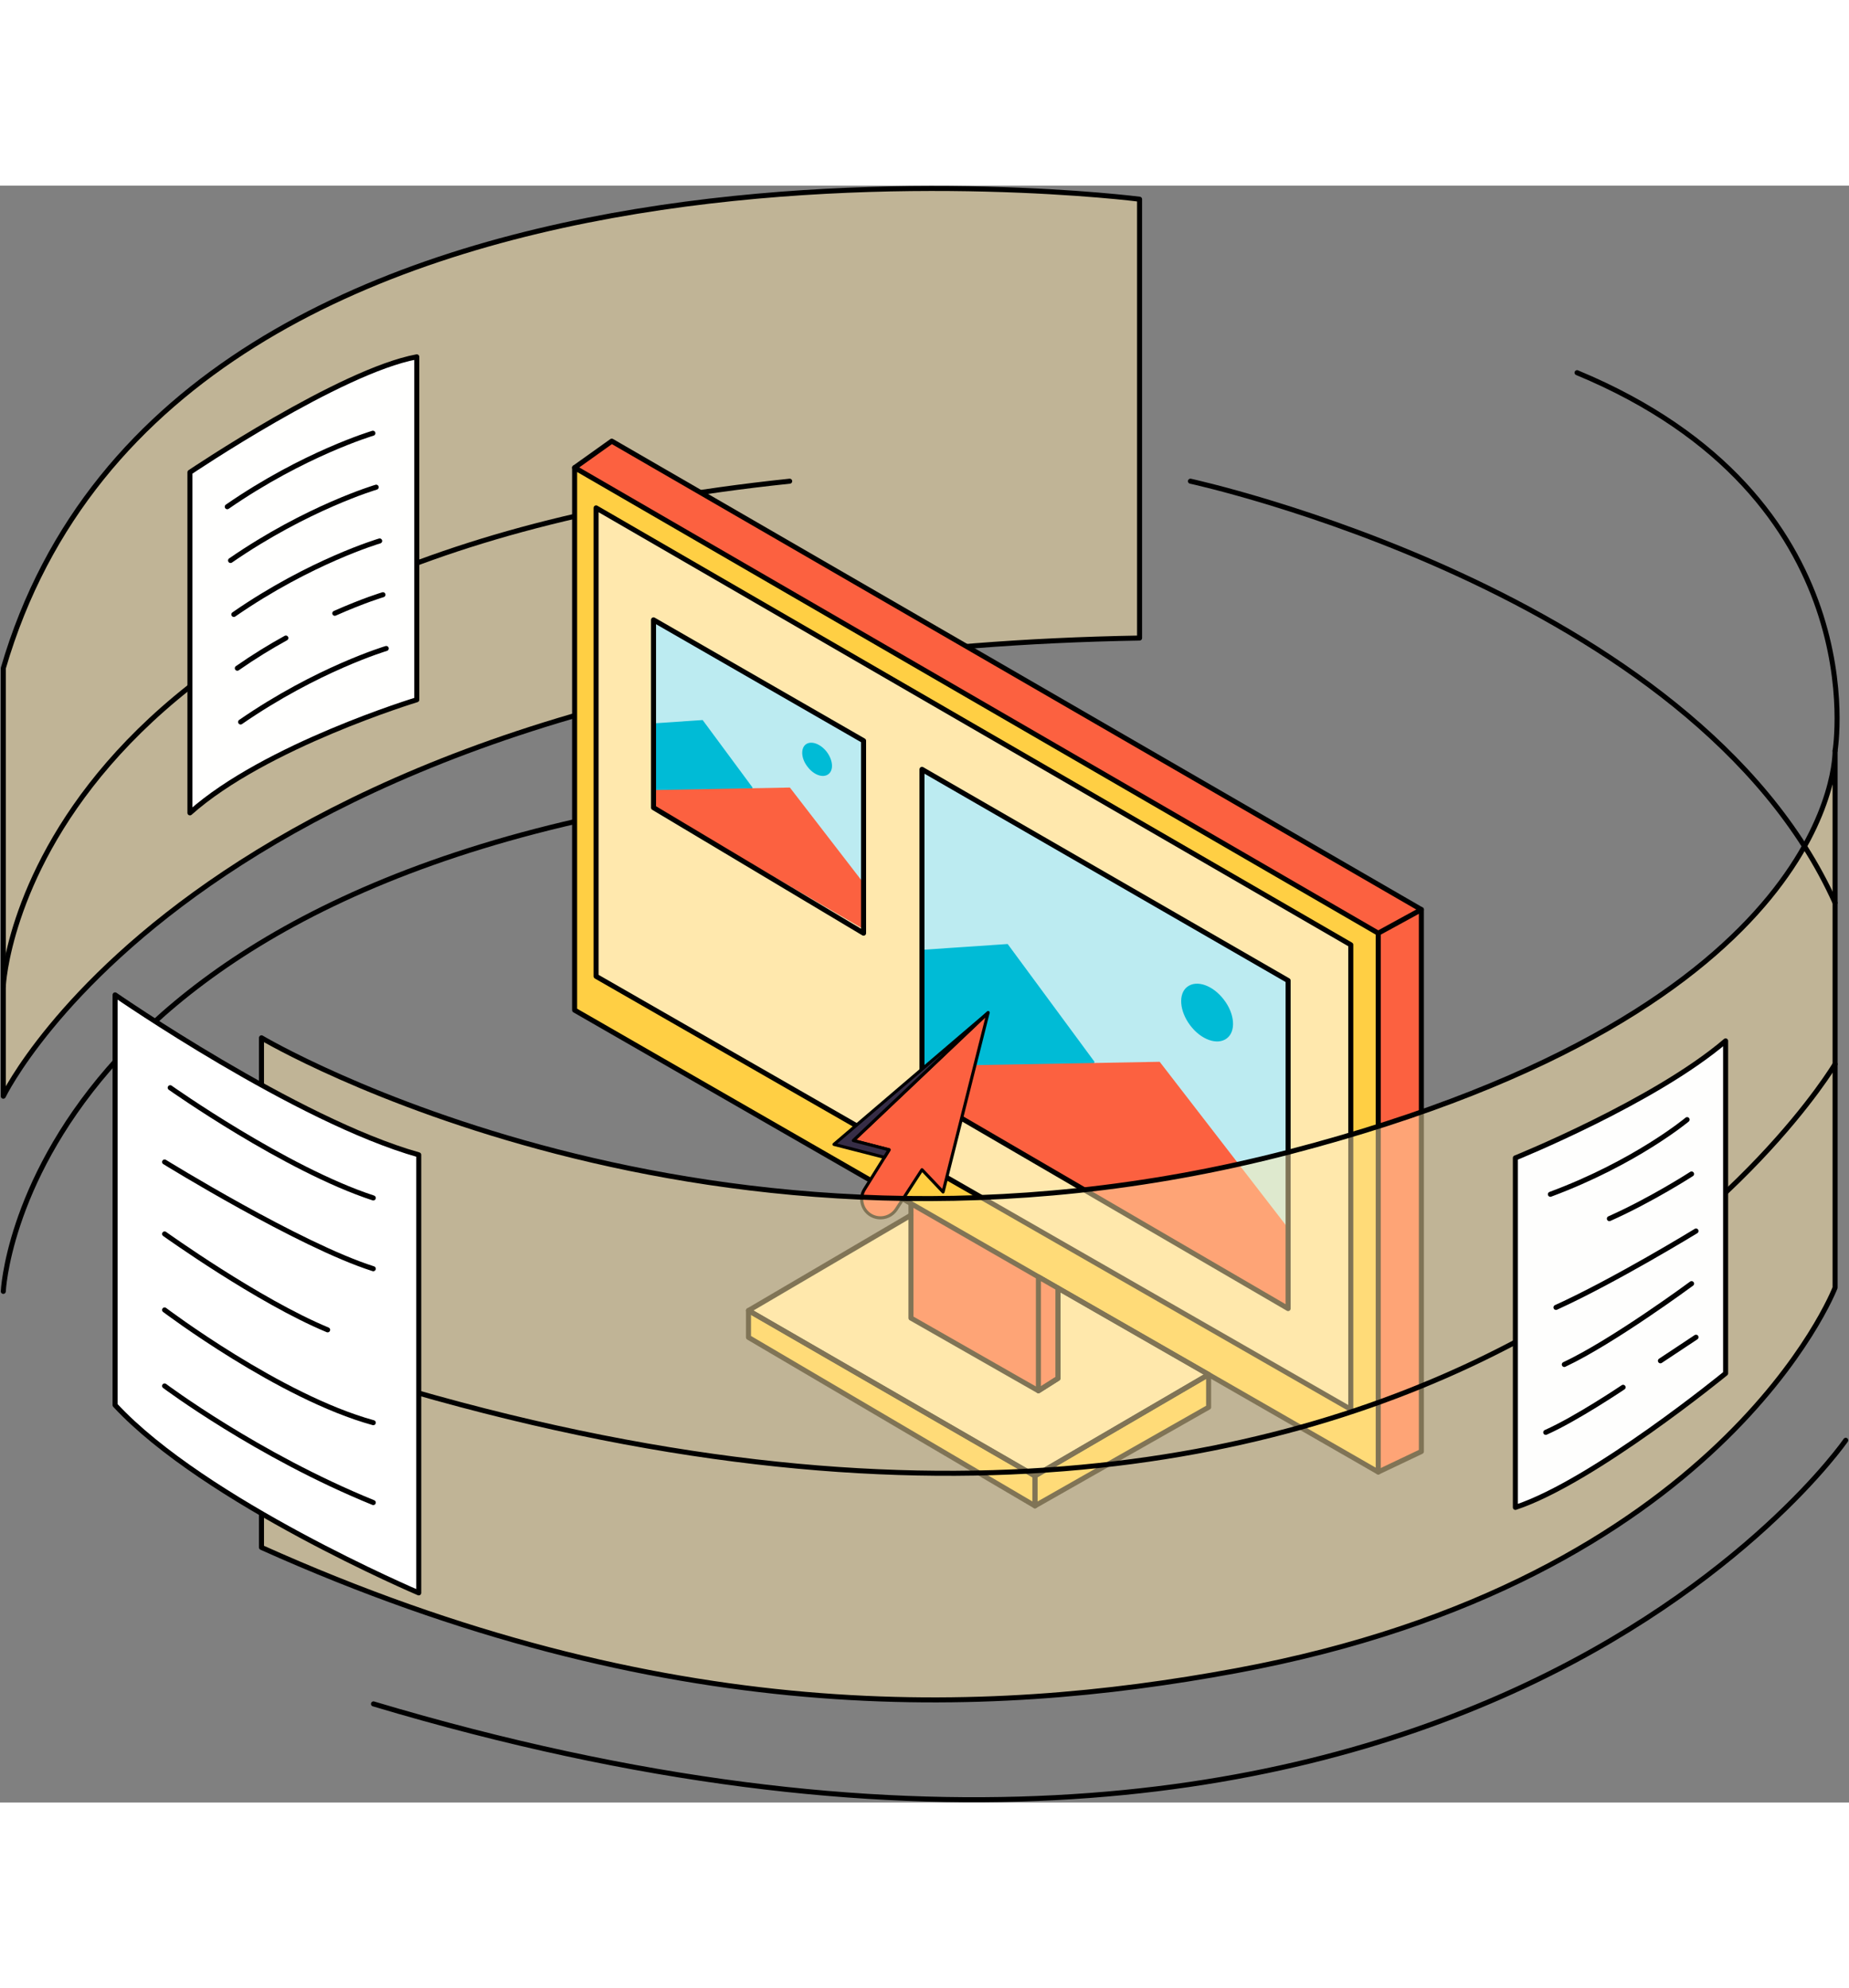 <svg version="1.2" xmlns="http://www.w3.org/2000/svg" viewBox="0 0 956 836" width="956" height="1028">
    <rect x="0" y="0" width="956" height="836" fill="#808080" stroke="none"/>
    <style>
        .a {
            opacity: 0.5;
            fill: #ffe8ad;
        }
        .b {
            fill: none;
            stroke: #000;
            stroke-linecap: round;
            stroke-linejoin: round;
            stroke-width: 2.6;
        }
        .c {
            fill: #ffcf44;
        }
        .d {
            fill: #ffe8ad;
        }
        .e {
            fill: #fc6140;
        }
        .f {
            fill: #bcebf1;
        }
        .g {
            fill: #00bbd6;
        }
        .h {
            fill: #fffffe;
        }
        .i {
            fill: none;
            stroke: #000;
            stroke-linecap: round;
            stroke-linejoin: round;
            stroke-width: 1.6;
        }
        .j {
            fill: #362d46;
        }
        .k {
            fill: #fefefd;
        }
        .l {
            fill: #fff;
        }

.s1 {
	-webkit-animation: s1 2s infinite cubic-bezier(0.470, 0.000, 0.745, 0.715) both;
	        animation: s1 2s infinite cubic-bezier(0.470, 0.000, 0.745, 0.715) both;
       
}


@-webkit-keyframes s1 {
  0% {
    -webkit-transform: translateZ(0) translateY(0) translateX(0);
            transform: translateZ(0) translateY(0) translateX(0);
  }
  100% {
    -webkit-transform: translateZ(-300px) translateY(-50px) translateX(50px);
            transform: translateZ(-300px) translateY(-50px) translateX(50px);
  }
}
@keyframes s1 {
  0% {
    -webkit-transform: translateZ(0) translateY(0) translateX(0);
            transform: translateZ(0) translateY(0) translateX(0);
  }
  100% {
    -webkit-transform: translateZ(-300px) translateY(-50px) translateX(50px);
            transform: translateZ(-300px) translateY(-50px) translateX(50px);
        
  }
}

.fade {
	-webkit-animation: fade 2s infinite cubic-bezier(0.390, 0.575, 0.565, 1.000) both;
	        animation: fade 2s inifinte cubic-bezier(0.390, 0.575, 0.565, 1.000) both;
          
}


@-webkit-keyframes fade {
  0% {
    opacity: 0;
  }
  100% {
    opacity: 1;
  }
}
@keyframes fade {
  0% {
    opacity: 0;
  }
  100% {
    opacity: 1;
  }
}

.blink {
	-webkit-animation: blink 0.4s cubic-bezier(0.250, 0.460, 0.450, 0.940) both;
	        animation: sblink 0.4s cubic-bezier(0.250, 0.460, 0.450, 0.940) both;
}

@-webkit-keyframes blink {
  0% {
    -webkit-transform: translateZ(0);
            transform: translateZ(0);
    -webkit-box-shadow: 0 0 0 0 rgba(0, 0, 0, 0);
            box-shadow: 0 0 0 0 rgba(0, 0, 0, 0);
  }
  100% {
    -webkit-transform: translateZ(50px);
            transform: translateZ(50px);
    -webkit-box-shadow: 0 0 20px 0px rgba(0, 0, 0, 0.35);
            box-shadow: 0 0 20px 0px rgba(0, 0, 0, 0.35);
  }
}
@keyframes blink {
  0% {
    -webkit-transform: translateZ(0);
            transform: translateZ(0);
    -webkit-box-shadow: 0 0 0 0 rgba(0, 0, 0, 0);
            box-shadow: 0 0 0 0 rgba(0, 0, 0, 0);
  }
  100% {
    -webkit-transform: translateZ(50px);
            transform: translateZ(50px);
    -webkit-box-shadow: 0 0 20px 0px rgba(0, 0, 0, 0.35);
            box-shadow: 0 0 20px 0px rgba(0, 0, 0, 0.35);
  }
}


    </style>
    <path class="a" d="m589.2 7c0 0-498.1-64-587.5 242.5v221.3c0 0 109.8-228.7 587.5-236.9z" />
    <path class="b" d="m589.2 7c0 0-498.1-64-587.5 242.5v221.3c0 0 109.8-228.7 587.5-236.9z" />
    <path class="b" d="m1.7 413.9c0 0 9.6-219.6 406.6-261.1" />
    <path class="b" d="m1.7 571.7c0 0 9.6-219.6 406.6-261" />
    <path class="c" d="m624.9 614.7v16.9l-89.8 51v-15.5z" />
    <path class="c" d="m535.1 667.1v15.5l-148.1-87.1v-13.9z" />
    <path class="d" d="m624.9 614.7l-89.8 52.4-148.1-85.5 84-49.3v53.2l65.9 37.6 10.1-6.4v-46.7z" />
    <path class="e" d="m712.6 665.1l22.3-10.6v-280.2l-418.6-242.2-19.2 13.7" />
    <path class="c" d="m712.6 386.5v278.6l-87.7-50.4-77.9-44.7-10.1-5.8-65.9-37.9-173.9-100v-280.5z" />
    <path class="d" d="m698.4 632.7l-390.2-223.9v-242.2l390.2 225.9z" />
    <path class="e" d="m536.9 564.2v58.9l-65.9-37.6v-59.2z" />
    <path class="b" d="m698.4 632.7l-390.2-223.9v-242.2l390.2 225.9z" />
    <path class="b" d="m712.6 386.5v278.6l-87.7-50.4-77.9-44.7-10.1-5.8-65.9-37.9-173.9-100v-280.5z" />
    <path class="b" d="m712.6 665.1l22.3-10.6v-280.2l-418.6-242.2-19.2 13.7" />
    <path class="e" d="m547 570v46.7l-10.1 6.4v-58.9z" />
    <path class="b" d="m712.6 386.5l22.3-12.2" />
    <path class="b" d="m471 532.3v-6" />
    <path class="b" d="m547 570v46.7l-10.1 6.4v-58.9z" />
    <path class="b" d="m624.9 614.7v16.9l-89.8 51v-15.5z" />
    <path class="b" d="m535.1 667.1v15.5l-148.1-87.1v-13.9z" />
    <path class="b" d="m624.9 614.7l-89.8 52.4-148.1-85.5 84-49.3v53.2l65.9 37.6 10.1-6.4v-46.7z" />
    <g class="fade">
    <path class="f s2" d="m666 580.6v-169.6l-189.3-109.2v168.5z" />
    <path class="g s2" d="m565.9 453l-44.9-60.9-44.3 3v75.2l70.3 40.9z" />
    <path class="e s2" d="m666 539l-66.4-86-122.9 2.2v15.1l189.3 110.3z" />
    <path class="b s2" d="m666 580.6v-169.6l-189.3-109.2v168.5z" />
    <path class="g s2" d="m634.3 440.9c-4.9 3.7-13.3 0.7-18.9-6.7-5.6-7.4-6.3-16.4-1.5-20 4.9-3.7 13.3-0.7 18.9 6.7 5.7 7.4 6.3 16.4 1.5 20z" />
    </g>
    <path class="f" d="m446.5 384.4v-97.3l-108.6-62.6v96.6z" />
    <path class="g" d="m389.1 311.2l-25.8-34.9-25.4 1.7v43.1l40.3 23.5z" />
    <path class="e" d="m446.5 360.6l-38.1-49.4-70.5 1.3v8.6l108.6 63.3z" />
    <path class="g" d="m428.3 304.3c-2.8 2.1-7.6 0.4-10.8-3.9-3.3-4.2-3.6-9.4-0.9-11.5 2.8-2.1 7.7-0.3 10.9 3.9 3.2 4.3 3.6 9.4 0.8 11.5z" />
   
    <path class="b" d="m446.5 287l-108.6-62.5v97.1l108.6 64.9z" />
   
    <path class="h s2" d="m215.5 88.5v177.3c0 0-78.4 23.8-117.3 58.5v-176.1c0 0 77.7-52.4 117.3-59.7z" />
    <path class="e s1" d="m510.9 427.6l-23.3 92.7-10.9-11.5-13.3 20.5c-3 4.5-9 5.7-13.5 2.8-4.4-2.9-5.7-8.8-2.9-13.2l10.3-16.5 2.4-3.9-18.5-4.8z" />
    <path class="i s1" d="m510.9 427.6l-23.3 92.7-10.9-11.5-13.3 20.5c-3 4.5-9 5.7-13.5 2.8-4.4-2.9-5.7-8.8-2.9-13.2l10.3-16.5 2.4-3.9-18.5-4.8z" />
    <path class="j s1" d="m441.2 493.7l18.5 4.8-2.4 3.9-26.1-6.7 79.7-68.1z" />
    <path class="i s1" d="m441.2 493.7l18.5 4.8-2.4 3.9-26.1-6.7 79.7-68.1z" />
    <g class="fade">
    <path class="b s2" d="m215.5 88.5v177.3c0 0-78.4 23.8-117.3 58.5v-176.1c0 0 77.7-52.4 117.3-59.7z" />
    <path class="b s2" d="m192.8 128c0 0-35.7 10.6-75.3 38" />
    <path class="b s2" d="m194.5 155.9c0 0-35.6 10.5-75.3 37.9" />
    <path class="b s2" d="m196.3 183.7c0 0-35.7 10.5-75.4 38" />
    <path class="b s2" d="m147.8 233.9c-8 4.4-16.5 9.6-25.1 15.6" />
    <path class="b s2 " d="m198 211.5c0 0-9.8 2.9-24.9 9.6" />
    <path class="a s2" d="m135.2 704.1c208.2 93.5 374 87.8 503.6 63.8 251.7-46.5 310-198.1 310-198.1v-277.6c0 0 3.3 133.1-282.1 207.4-301 78.3-531.5-59-531.5-59z" />
    <path class="b s2" d="m199.7 239.3c0 0-35.6 10.6-75.3 38" />
    </g>
    <path class="b" d="m135.2 704.1c208.2 93.5 374 87.8 503.6 63.8 251.7-46.5 310-198.1 310-198.1v-277.6c0 0 3.3 133.1-282.1 207.4-301 78.3-531.5-59-531.5-59z" />
    <path class="b" d="m948.8 292.2c0 0 21.7-131.1-133.4-195.5" />
    <path class="b" d="m948.8 454.2c0 0-195.8 330.7-749.1 165.2" />
    <path class="b" d="m954.3 648.7c0 0-207.9 301.7-761.2 136.3" />
    <path class="b" d="m615.5 152.8c0 0 260.7 56.5 333.3 218" />
    <g class="fade">
    <path class="k s2" d="m892.2 442.2v171.9c0 0-68.4 56-108.7 69.3v-180.7c0 0 71.8-29 108.7-60.5z" />
    <path class="b s2" d="m892.2 442.2v171.9c0 0-68.4 56-108.7 69.3v-180.7c0 0 71.8-29 108.7-60.5z" />
    <path class="b s2" d="m872.3 482.9c0 0-26.6 22.2-70.7 38.6" />
    <path class="b s2" d="m874.6 511c0 0-20.7 13.4-42.5 23.1" />
    <path class="b s2" d="m876.9 540.5c0 0-41.8 25.6-72.4 39.5" />
    <path class="b s2" d="m874.6 567.7c0 0-40.6 30-65.8 41.8" />
    <path class="b s2" d="m876.9 595.4l-18.4 12.2" />
    <path class="b s2" d="m839.2 621.3c0 0-24.2 16.3-40 23.3" />
        <path class="l s2" d="m216.5 501.1v226.5c0 0-110.7-47.1-157-97.1v-212.1c0 0 93.8 64.9 157 82.7z" />
    <path class="b s2" d="m216.5 501.1v226.5c0 0-110.7-47.1-157-97.1v-212.1c0 0 93.8 64.9 157 82.7z" />
    <path class="b s2" d="m88 466.4c0 0 59.5 42.1 105 57" />
    <path class="b s2" d="m85.1 504.8c0 0 69.8 43.1 107.9 55.2" />
    <path class="b s2" d="m85.1 542c0 0 48.4 34.7 84.3 49.6" />
    <path class="b s2" d="m85.1 581.3c0 0 59.5 45 107.9 58.3" />
    <path class="b s2" d="m85.1 620.6c0 0 47.9 35.9 107.9 60.3" />
    </g>

</svg>
